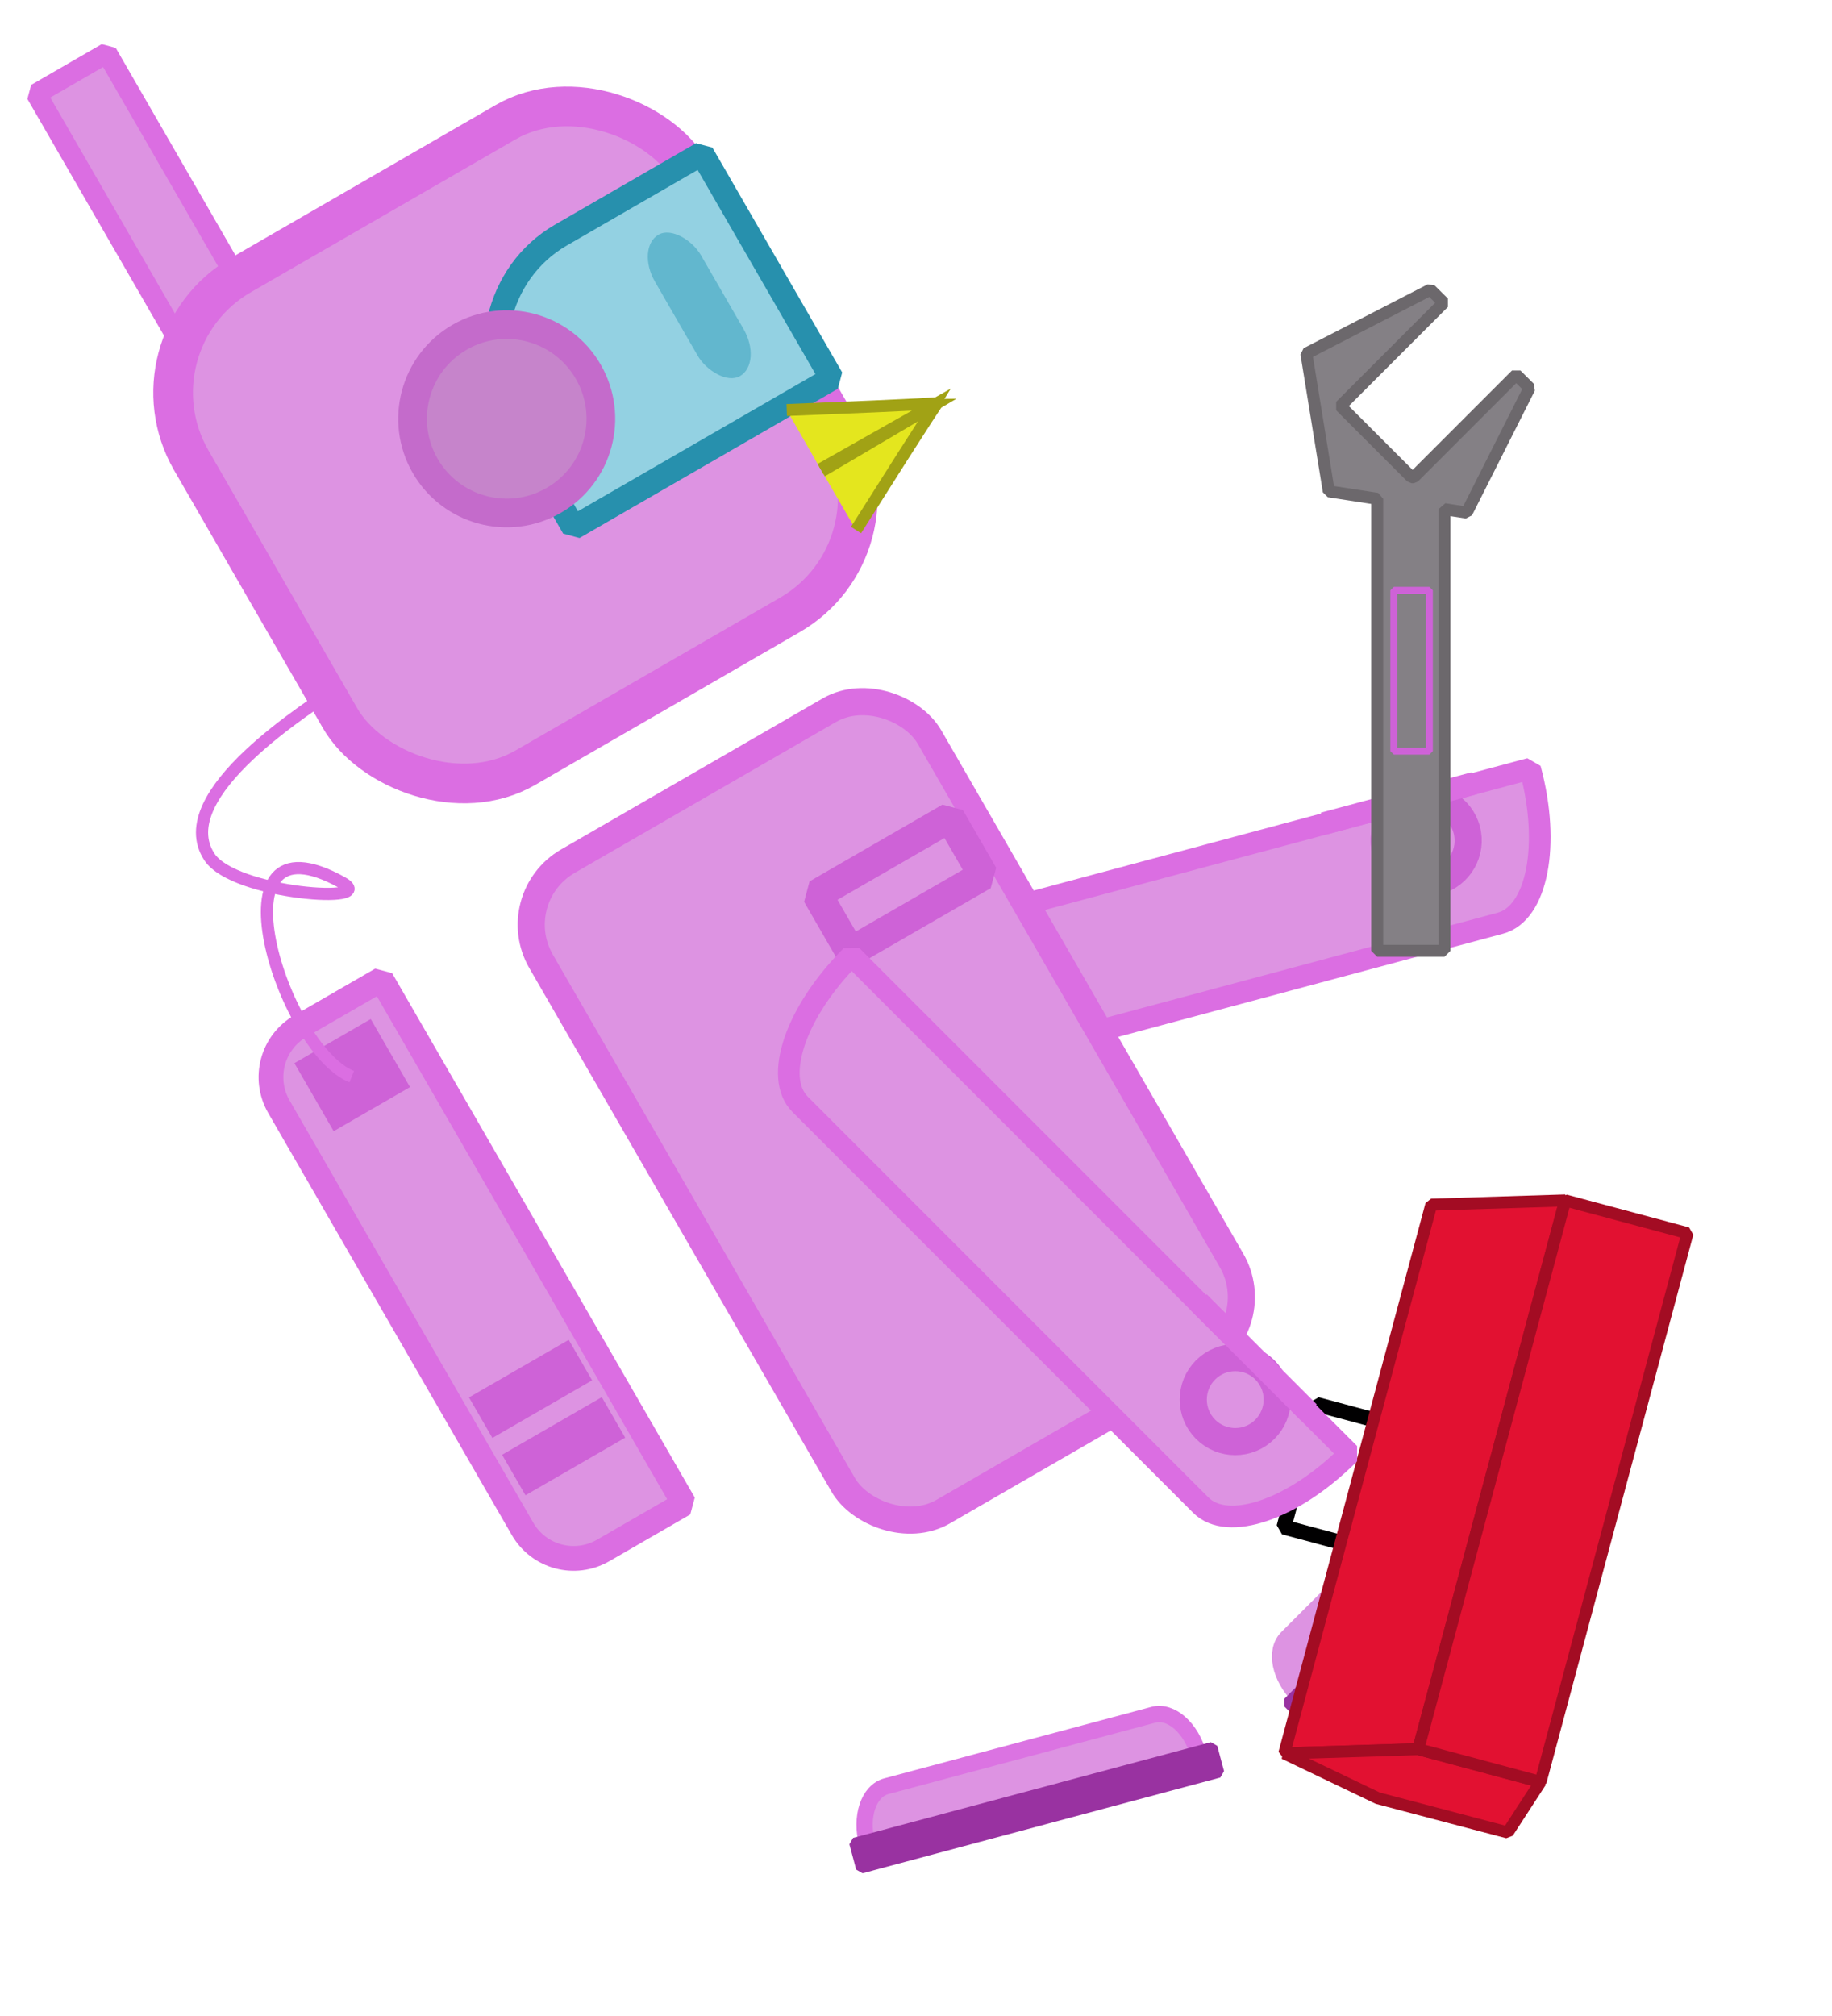 <?xml version="1.0" encoding="UTF-8" standalone="no"?>
<!-- Created with Inkscape (http://www.inkscape.org/) -->

<svg
   width="100mm"
   height="110mm"
   viewBox="0 0 100 110"
   version="1.1"
   id="svg5"
   inkscape:version="1.1.1 (3bf5ae0d25, 2021-09-20)"
   sodipodi:docname="mascot.svg"
   xmlns:inkscape="http://www.inkscape.org/namespaces/inkscape"
   xmlns:sodipodi="http://sodipodi.sourceforge.net/DTD/sodipodi-0.dtd"
   xmlns="http://www.w3.org/2000/svg"
   xmlns:svg="http://www.w3.org/2000/svg">
  <sodipodi:namedview
     id="namedview7"
     pagecolor="#ffffff"
     bordercolor="#666666"
     borderopacity="1.0"
     inkscape:pageshadow="2"
     inkscape:pageopacity="0.0"
     inkscape:pagecheckerboard="0"
     inkscape:document-units="mm"
     showgrid="false"
     inkscape:zoom="6.271605"
     inkscape:cx="282.54331"
     inkscape:cy="342.81496"
     inkscape:window-width="1920"
     inkscape:window-height="1132"
     inkscape:window-x="1920"
     inkscape:window-y="0"
     inkscape:window-maximized="1"
     inkscape:current-layer="layer1" />
  <defs
     id="defs2" />
  <g
     inkscape:label="Layer 1"
     inkscape:groupmode="layer"
     id="layer1">
    <g
       id="g34835"
       transform="rotate(-30,-282.803,206.139)"
       inkscape:export-filename="/home/kapn/Desktop/g37589.png"
       inkscape:export-xdpi="96"
       inkscape:export-ydpi="96">
      <rect
         style="fill:#dd93e2;fill-opacity:1;stroke:#db6ee2;stroke-width:1.12;stroke-linecap:round;stroke-linejoin:bevel;stroke-miterlimit:4;stroke-dasharray:none;stroke-opacity:1"
         id="rect33125"
         width="4.449"
         height="26.806"
         x="64.337"
         y="174.441" />
      <rect
         style="fill:#dd93e2;fill-opacity:1;stroke:#db6ee2;stroke-width:2.165;stroke-linecap:round;stroke-linejoin:bevel;stroke-miterlimit:4;stroke-dasharray:none;stroke-opacity:1"
         id="rect1090"
         width="31.489"
         height="31.041"
         x="61.664"
         y="188.592"
         ry="7.404" />
      <path
         id="rect1090-3"
         style="fill:#93d1e2;fill-opacity:1;stroke:#2790ad;stroke-width:1.308;stroke-linecap:round;stroke-linejoin:bevel;stroke-miterlimit:4;stroke-dasharray:none;stroke-opacity:1"
         d="m 85.283,195.435 c -4.091,0 -7.384,3.541 -7.384,7.938 v 6.232 h 16.279 v -14.17 z" />
      <rect
         style="fill:#62b7ce;fill-opacity:1;stroke:none;stroke-width:0.352;stroke-linecap:round;stroke-linejoin:bevel;stroke-miterlimit:4;stroke-dasharray:none;stroke-opacity:1"
         id="rect1090-7"
         width="2.895"
         height="8.906"
         x="88.458"
         y="198.081"
         ry="2.124" />
      <circle
         style="fill:#c684cb;fill-opacity:1;stroke:#c46bcb;stroke-width:1.565;stroke-linecap:round;stroke-linejoin:bevel;stroke-miterlimit:4;stroke-dasharray:none;stroke-opacity:1"
         id="path7166"
         cx="77.709"
         cy="202.638"
         r="5.139" />
      <path
         style="fill:#e4e61e;fill-opacity:1;stroke:#a1a215;stroke-width:0.653;stroke-linecap:butt;stroke-linejoin:miter;stroke-miterlimit:4;stroke-dasharray:none;stroke-opacity:1"
         d="m 91.187,209.867 c 7.255,3.815 7.304,3.781 7.304,3.781 l -7.316,-0.065"
         id="path16770"
         sodipodi:nodetypes="ccc" />
      <path
         style="fill:#e4e61e;fill-opacity:1;stroke:#a1a215;stroke-width:0.653;stroke-linecap:butt;stroke-linejoin:miter;stroke-miterlimit:4;stroke-dasharray:none;stroke-opacity:1"
         d="m 91.187,217.428 c 7.255,-3.815 7.304,-3.781 7.304,-3.781 l -7.316,0.065"
         id="path16770-3"
         sodipodi:nodetypes="ccc" />
    </g>
    <g
       id="g23195"
       transform="rotate(-105,21.888,168.957)"
       inkscape:export-filename="/home/kapn/Desktop/g37589.png"
       inkscape:export-xdpi="96"
       inkscape:export-ydpi="96">
      <path
         id="rect1090-5-6-2"
         style="fill:#dd93e2;fill-opacity:1;stroke:#db6ee2;stroke-width:1.182;stroke-linecap:round;stroke-linejoin:bevel;stroke-miterlimit:4;stroke-dasharray:none;stroke-opacity:1"
         d="m 128.565,222.934 c -4.247,0 -7.666,1.673 -7.666,3.752 l 0,16.733 v 14.193 c 0,2.079 3.419,3.752 7.666,3.752 h 0.057 v -38.431 z"
         sodipodi:nodetypes="sscssccs" />
      <circle
         style="fill:none;fill-opacity:1;stroke:#ce62d7;stroke-width:1.48;stroke-linecap:round;stroke-linejoin:bevel;stroke-miterlimit:4;stroke-dasharray:none;stroke-opacity:1"
         id="path18243"
         cx="126.3"
         cy="254.87"
         r="2.291" />
      <rect
         style="fill:#db6ee2;fill-opacity:1;stroke:none;stroke-width:1.871;stroke-linecap:round;stroke-linejoin:bevel;stroke-miterlimit:4;stroke-dasharray:none;stroke-opacity:1"
         id="rect23000"
         width="1.234"
         height="8.5"
         x="128.028"
         y="249.706" />
    </g>
    <g
       id="g27355"
       transform="rotate(-30,-279.156,212.02)"
       inkscape:export-filename="/home/kapn/Desktop/g37589.png"
       inkscape:export-xdpi="96"
       inkscape:export-ydpi="96">
      <path
         id="rect1090-5-6"
         style="fill:#dd93e2;fill-opacity:1;stroke:#db6ee2;stroke-width:1.352;stroke-linecap:round;stroke-linejoin:bevel;stroke-miterlimit:4;stroke-dasharray:none;stroke-opacity:1"
         d="m 54.827,224.669 c -1.787,0 -3.226,1.439 -3.226,3.226 v 26.589 c 0,1.787 1.439,3.226 3.226,3.226 h 5.095 v -33.04 z" />
      <rect
         style="fill:#ce62d7;fill-opacity:1;stroke:none;stroke-width:0.665;stroke-linecap:round;stroke-linejoin:bevel;stroke-miterlimit:4;stroke-dasharray:none;stroke-opacity:1"
         id="rect23334"
         width="4.813"
         height="4.287"
         x="53.522"
         y="226.256" />
      <rect
         style="fill:#ce62d7;fill-opacity:1;stroke:none;stroke-width:0.587;stroke-linecap:round;stroke-linejoin:bevel;stroke-miterlimit:4;stroke-dasharray:none;stroke-opacity:1"
         id="rect23334-9"
         width="6.286"
         height="2.553"
         x="52.656"
         y="246.817" />
      <rect
         style="fill:#ce62d7;fill-opacity:1;stroke:none;stroke-width:0.587;stroke-linecap:round;stroke-linejoin:bevel;stroke-miterlimit:4;stroke-dasharray:none;stroke-opacity:1"
         id="rect23334-9-1"
         width="6.286"
         height="2.553"
         x="52.656"
         y="250.429" />
    </g>
    <path
       style="fill:none;stroke:#db6ee2;stroke-width:0.665;stroke-linecap:butt;stroke-linejoin:miter;stroke-miterlimit:4;stroke-dasharray:none;stroke-opacity:1"
       d="m 19.202,58.746 c -3.807,-1.525 -7.91,-14.682 -0.538,-10.595 2.146,1.19 -5.875,0.659 -7.229,-1.387 -2.265,-3.421 5.589,-8.261 7.091,-9.314"
       id="path23230"
       inkscape:export-filename="/home/kapn/Desktop/g37589.png"
       inkscape:export-xdpi="96"
       inkscape:export-ydpi="96" />
    <g
       id="g33021-6"
       transform="matrix(0.344,-0.344,0.344,0.344,-63.261,50.168)"
       inkscape:export-filename="/home/kapn/Desktop/g37589.png"
       inkscape:export-xdpi="96"
       inkscape:export-ydpi="96">
      <path
         id="rect1090-5-6-2-0-0"
         style="fill:#dd93e2;fill-opacity:1;stroke:#dd93e2;stroke-width:1.82;stroke-linecap:round;stroke-linejoin:bevel;stroke-miterlimit:4;stroke-dasharray:none;stroke-opacity:1"
         d="m 171.792,256.735 c 0,-3.16 -1.673,-5.705 -3.752,-5.705 h -30.926 c -2.079,0 -3.752,2.545 -3.752,5.705 v 0.042 h 38.431 z" />
      <rect
         style="fill:#9932a1;fill-opacity:1;stroke:#9932a1;stroke-width:1.17;stroke-linecap:round;stroke-linejoin:bevel;stroke-miterlimit:4;stroke-dasharray:none;stroke-opacity:1"
         id="rect27531-6"
         width="41.463"
         height="2.929"
         x="132.017"
         y="256.24" />
    </g>
    <g
       id="g52501"
       transform="rotate(-75,141.141,122.691)"
       inkscape:export-filename="/home/kapn/Desktop/g37589.png"
       inkscape:export-xdpi="96"
       inkscape:export-ydpi="96">
      <path
         id="rect37613-2-7"
         style="fill:none;stroke:#010001;stroke-width:0.816;stroke-linecap:round;stroke-linejoin:bevel;stroke-miterlimit:4;stroke-dasharray:none;stroke-opacity:1"
         d="m 160.774,43.868 h 6.929 v 7.248 h -6.929 z" />
      <path
         id="rect37613"
         style="fill:#e21131;fill-opacity:1;stroke:#a30c23;stroke-width:0.653;stroke-linecap:round;stroke-linejoin:bevel;stroke-opacity:1"
         d="m 148.855,47.08 h 30.997 l 2.115,7.004 h -30.997 z"
         sodipodi:nodetypes="ccccc" />
      <path
         id="rect37613-3"
         style="fill:#e21131;fill-opacity:1;stroke:#a30c23;stroke-width:0.653;stroke-linecap:round;stroke-linejoin:bevel;stroke-opacity:1"
         d="m 148.855,47.08 2.115,7.004 v 6.911 l -3.127,-1.016 -0.03,-7.337 z"
         sodipodi:nodetypes="cccccc" />
      <path
         id="rect37613-2"
         style="fill:#e21131;fill-opacity:1;stroke:#a30c23;stroke-width:0.653;stroke-linecap:round;stroke-linejoin:bevel;stroke-opacity:1"
         d="m 150.971,54.084 h 30.997 v 6.911 h -30.997 z" />
    </g>
    <g
       id="g34839"
       transform="rotate(-30,-281.596,206.537)"
       inkscape:export-filename="/home/kapn/Desktop/g37589.png"
       inkscape:export-xdpi="96"
       inkscape:export-ydpi="96">
      <rect
         style="fill:#dd93e2;fill-opacity:1;stroke:#db6ee2;stroke-width:1.48;stroke-linecap:round;stroke-linejoin:bevel;stroke-miterlimit:4;stroke-dasharray:none;stroke-opacity:1"
         id="rect1090-5"
         width="24.481"
         height="40.979"
         x="64.892"
         y="224.662"
         ry="4.001" />
      <rect
         style="fill:none;fill-opacity:1;stroke:#ce62d7;stroke-width:1.634;stroke-linecap:round;stroke-linejoin:bevel;stroke-miterlimit:4;stroke-dasharray:none;stroke-opacity:1"
         id="rect23334-9-1-2"
         width="8.375"
         height="3.632"
         x="79.767"
         y="233.029" />
    </g>
    <g
       id="g23195-2"
       transform="rotate(-45,-118.609,236.687)"
       inkscape:export-filename="/home/kapn/Desktop/g37589.png"
       inkscape:export-xdpi="96"
       inkscape:export-ydpi="96">
      <path
         id="rect1090-5-6-2-6"
         style="fill:#dd93e2;fill-opacity:1;stroke:#db6ee2;stroke-width:1.182;stroke-linecap:round;stroke-linejoin:bevel;stroke-miterlimit:4;stroke-dasharray:none;stroke-opacity:1"
         d="m 128.565,222.934 c -4.247,0 -7.666,1.673 -7.666,3.752 l 0,30.926 c 0,2.079 3.419,3.752 7.666,3.752 h 0.057 v -8.881 l 0,-29.55 z"
         sodipodi:nodetypes="sssscccs" />
      <circle
         style="fill:none;fill-opacity:1;stroke:#ce62d7;stroke-width:1.48;stroke-linecap:round;stroke-linejoin:bevel;stroke-miterlimit:4;stroke-dasharray:none;stroke-opacity:1"
         id="path18243-1"
         cx="126.3"
         cy="254.87"
         r="2.291" />
      <rect
         style="fill:#db6ee2;fill-opacity:1;stroke:none;stroke-width:1.871;stroke-linecap:round;stroke-linejoin:bevel;stroke-miterlimit:4;stroke-dasharray:none;stroke-opacity:1"
         id="rect23000-8"
         width="1.234"
         height="8.5"
         x="128.028"
         y="249.706" />
    </g>
    <g
       id="g33021"
       transform="matrix(0.471,-0.126,0.126,0.471,-47.826,-3.497)"
       inkscape:export-filename="/home/kapn/Desktop/g37589.png"
       inkscape:export-xdpi="96"
       inkscape:export-ydpi="96">
      <path
         id="rect1090-5-6-2-0"
         style="fill:#dd93e2;fill-opacity:1;stroke:#db73e2;stroke-width:1.82;stroke-linecap:round;stroke-linejoin:bevel;stroke-miterlimit:4;stroke-dasharray:none;stroke-opacity:1"
         d="m 171.792,256.735 c 0,-3.16 -1.673,-5.705 -3.752,-5.705 h -30.926 c -2.079,0 -3.752,2.545 -3.752,5.705 v 0.042 h 38.431 z" />
      <rect
         style="fill:#9932a1;fill-opacity:1;stroke:#9932a1;stroke-width:1.17;stroke-linecap:round;stroke-linejoin:bevel;stroke-miterlimit:4;stroke-dasharray:none;stroke-opacity:1"
         id="rect27531"
         width="41.463"
         height="2.929"
         x="132.017"
         y="256.24" />
    </g>
    <g
       id="g37589"
       transform="translate(-60.393,-14.763)"
       inkscape:export-filename="/home/kapn/Desktop/g37589.png"
       inkscape:export-xdpi="96"
       inkscape:export-ydpi="96">
      <path
         id="rect35057"
         style="fill:#848085;fill-opacity:1;stroke:#6c686c;stroke-width:0.653;stroke-linecap:round;stroke-linejoin:bevel;stroke-miterlimit:4;stroke-dasharray:none;stroke-opacity:1"
         d="m 143.882,35.93 -0.726,-0.72 -5.594,5.594 -0.118,-4e-6 -3.885,-3.885 5.636,-5.636 -0.722,-0.716 -6.772,3.487 1.223,7.518 2.645,0.407 3.6e-4,24.665 3.669,9e-6 -1e-5,-24.099 1.215,0.187 z" />
      <rect
         style="fill:none;fill-opacity:1;stroke:#ce62d7;stroke-width:0.378;stroke-linecap:round;stroke-linejoin:bevel;stroke-miterlimit:4;stroke-dasharray:none;stroke-opacity:1"
         id="rect35372"
         width="1.941"
         height="8.772"
         x="136.475"
         y="46.974" />
    </g>
  </g>
</svg>
